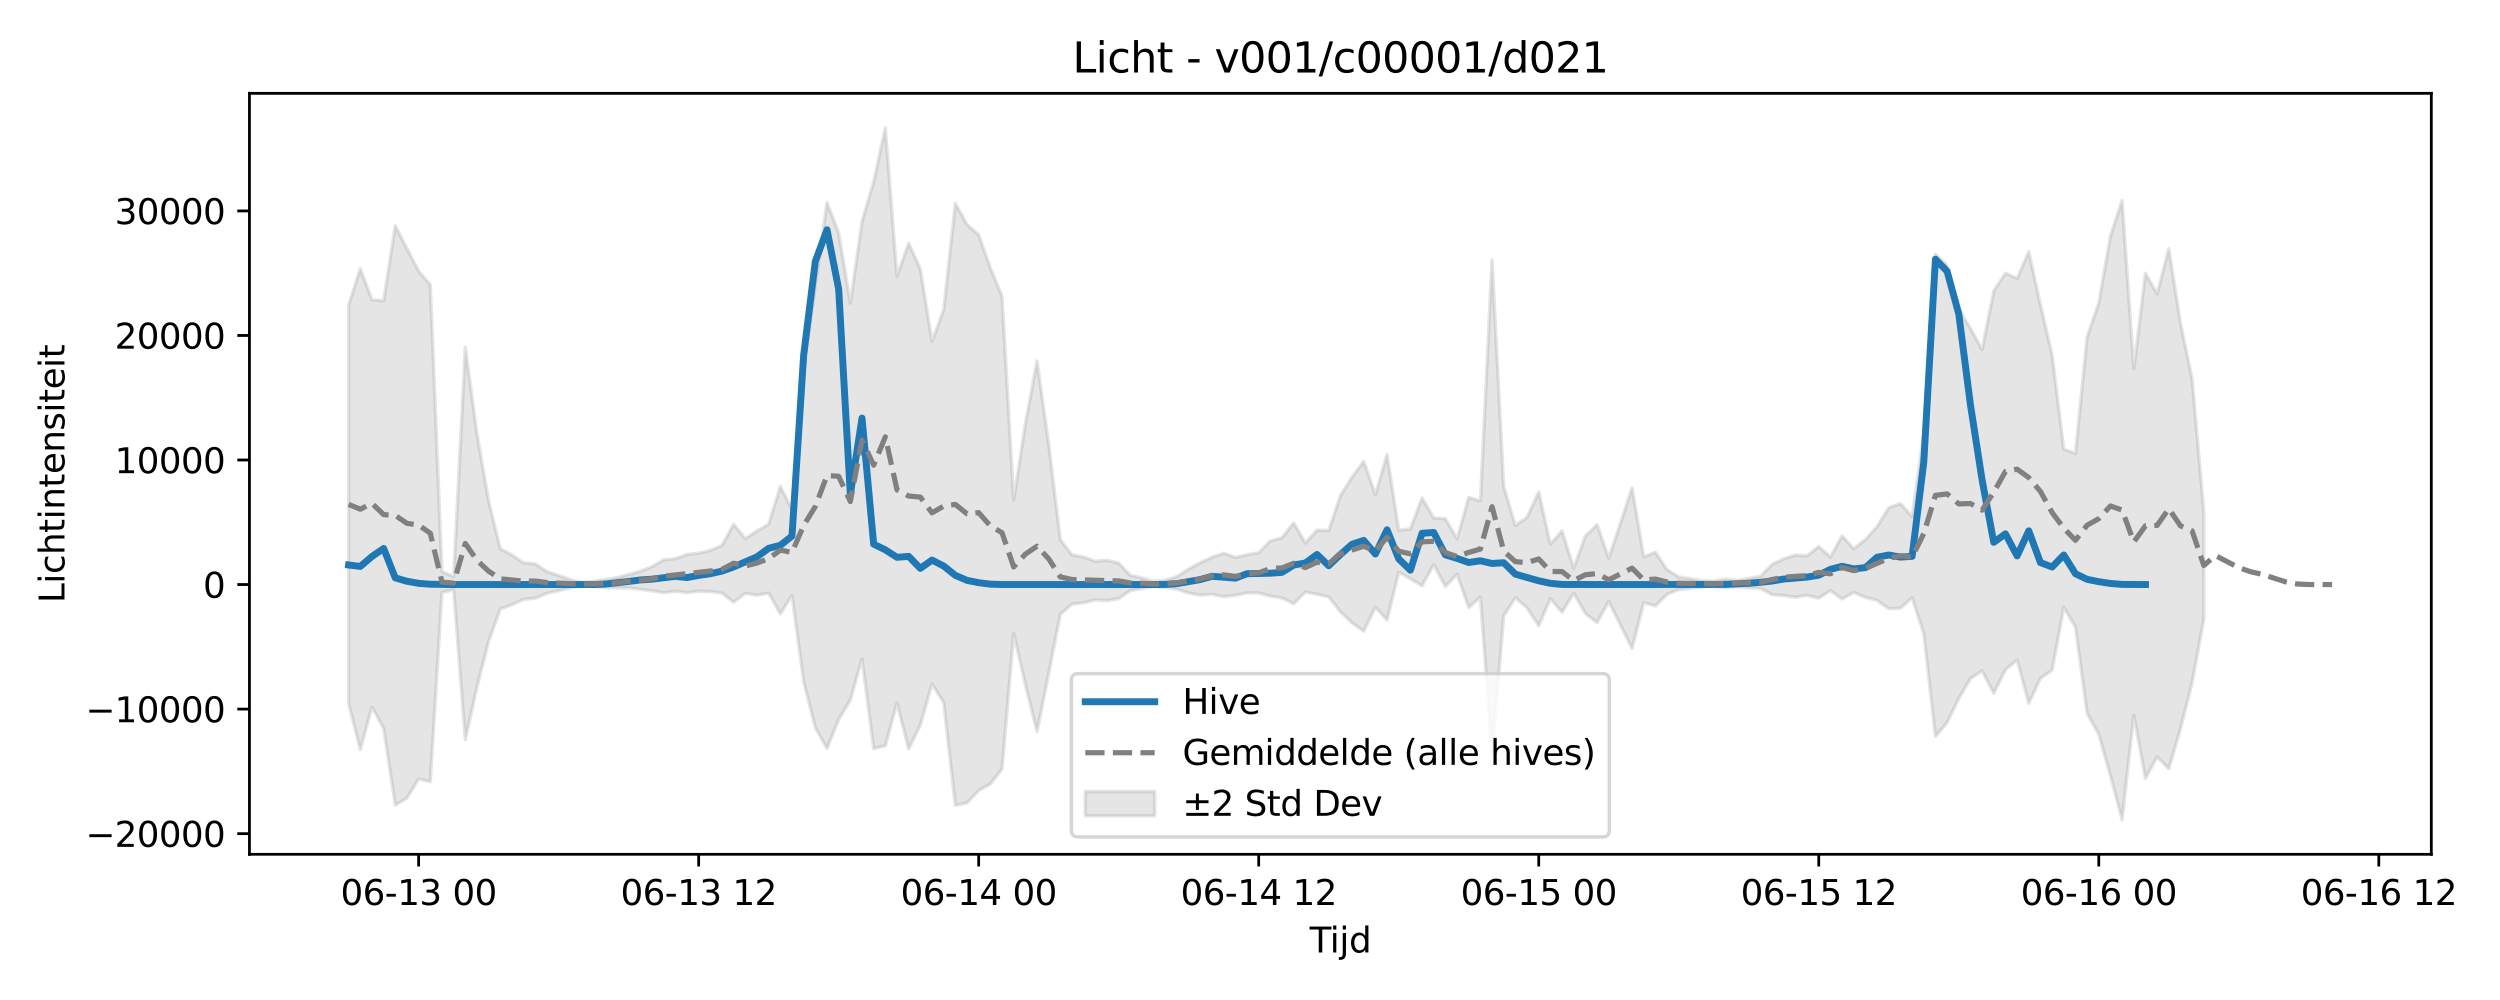 <?xml version="1.0" encoding="utf-8" standalone="no"?>
<!DOCTYPE svg PUBLIC "-//W3C//DTD SVG 1.1//EN"
  "http://www.w3.org/Graphics/SVG/1.1/DTD/svg11.dtd">
<svg xmlns:xlink="http://www.w3.org/1999/xlink" width="720pt" height="288pt" viewBox="0 0 720 288" xmlns="http://www.w3.org/2000/svg" version="1.1">
 <defs>
  <style type="text/css">*{stroke-linejoin: round; stroke-linecap: butt}</style>
 </defs>
 <g id="figure_1">
  <g id="patch_1">
   <path d="M 0 288 
L 720 288 
L 720 0 
L 0 0 
z
" style="fill: #ffffff"/>
  </g>
  <g id="axes_1">
   <g id="patch_2">
    <path d="M 71.84 246.04 
L 700.218 246.04 
L 700.218 26.88 
L 71.84 26.88 
z
" style="fill: #ffffff"/>
   </g>
   <g id="FillBetweenPolyCollection_1">
    <defs>
     <path id="m0465805458" d="M 100.403 -200.118 
L 100.403 -85.346 
L 103.763 -72.103 
L 107.123 -84.368 
L 110.484 -78.212 
L 113.844 -56.122 
L 117.204 -58.145 
L 120.564 -63.659 
L 123.925 -62.859 
L 127.285 -117.345 
L 130.645 -118.184 
L 134.006 -74.963 
L 137.366 -90.099 
L 140.726 -103.279 
L 144.087 -112.623 
L 147.447 -113.838 
L 150.807 -115.38 
L 154.168 -115.716 
L 157.528 -117.114 
L 160.888 -117.865 
L 164.249 -118.68 
L 167.609 -119.375 
L 170.969 -119.064 
L 174.329 -118.774 
L 177.69 -118.675 
L 181.05 -118.678 
L 184.41 -118.289 
L 187.771 -117.84 
L 191.131 -117.308 
L 194.491 -117.726 
L 197.852 -117.287 
L 201.212 -117.718 
L 204.572 -117.608 
L 207.933 -117.189 
L 211.293 -114.559 
L 214.653 -117.099 
L 218.013 -116.586 
L 221.374 -117.175 
L 224.734 -111.226 
L 228.094 -116.56 
L 231.455 -91.743 
L 234.815 -78.412 
L 238.175 -72.437 
L 241.536 -80.76 
L 244.896 -86.419 
L 248.256 -98.244 
L 251.617 -72.422 
L 254.977 -73.205 
L 258.337 -85.5 
L 261.697 -72.326 
L 265.058 -79.166 
L 268.418 -90.971 
L 271.778 -85.696 
L 275.139 -56.051 
L 278.499 -56.773 
L 281.859 -60.327 
L 285.22 -62.219 
L 288.58 -66.49 
L 291.94 -105.493 
L 295.301 -90.891 
L 298.661 -77.319 
L 302.021 -94.038 
L 305.381 -111.119 
L 308.742 -114.017 
L 312.102 -114.417 
L 315.462 -115.209 
L 318.823 -115.024 
L 322.183 -115.573 
L 325.543 -117.893 
L 328.904 -118.503 
L 332.264 -119.073 
L 335.624 -118.863 
L 338.985 -118.3 
L 342.345 -117.213 
L 345.705 -116.597 
L 349.066 -116.826 
L 352.426 -116.173 
L 355.786 -116.528 
L 359.146 -117.248 
L 362.507 -117.229 
L 365.867 -116.315 
L 369.227 -115.766 
L 372.588 -114.123 
L 375.948 -117.492 
L 379.308 -116.843 
L 382.669 -116.085 
L 386.029 -111.829 
L 389.389 -108.617 
L 392.75 -106.212 
L 396.11 -113.091 
L 399.47 -109.427 
L 402.83 -123.179 
L 406.191 -121.311 
L 409.551 -119.293 
L 412.911 -125.361 
L 416.272 -119.082 
L 419.632 -122.613 
L 422.992 -113.047 
L 426.353 -115.997 
L 429.713 -70.96 
L 433.073 -110.663 
L 436.434 -115.857 
L 439.794 -112.904 
L 443.154 -107.759 
L 446.514 -115.57 
L 449.875 -111.662 
L 453.235 -117.198 
L 456.595 -111.295 
L 459.956 -108.709 
L 463.316 -114.777 
L 466.676 -108.014 
L 470.037 -101.246 
L 473.397 -114.406 
L 476.757 -113.49 
L 480.118 -116.83 
L 483.478 -118.201 
L 486.838 -118.538 
L 490.198 -118.967 
L 493.559 -119.094 
L 496.919 -118.709 
L 500.279 -118.975 
L 503.64 -118.696 
L 507 -118.514 
L 510.36 -116.745 
L 513.721 -116.482 
L 517.081 -115.992 
L 520.441 -116.554 
L 523.802 -115.721 
L 527.162 -117.891 
L 530.522 -115.47 
L 533.883 -117.371 
L 537.243 -115.942 
L 540.603 -115.088 
L 543.963 -112.699 
L 547.324 -112.824 
L 550.684 -115.857 
L 554.044 -105.462 
L 557.405 -75.895 
L 560.765 -79.879 
L 564.125 -86.815 
L 567.486 -92.541 
L 570.846 -94.819 
L 574.206 -88.313 
L 577.567 -95.093 
L 580.927 -97.936 
L 584.287 -85.429 
L 587.647 -92.65 
L 591.008 -94.959 
L 594.368 -113.101 
L 597.728 -107.404 
L 601.089 -82.534 
L 604.449 -76.529 
L 607.809 -64.568 
L 611.17 -51.922 
L 614.53 -82.003 
L 617.89 -63.818 
L 621.251 -70.021 
L 624.611 -66.597 
L 627.971 -78.073 
L 631.331 -91.388 
L 634.692 -109.608 
L 634.692 -140.669 
L 634.692 -140.669 
L 631.331 -178.834 
L 627.971 -195.066 
L 624.611 -216.379 
L 621.251 -203.365 
L 617.89 -209.3 
L 614.53 -181.813 
L 611.17 -230.259 
L 607.809 -220.008 
L 604.449 -200.708 
L 601.089 -190.961 
L 597.728 -157.383 
L 594.368 -158.683 
L 591.008 -185.826 
L 587.647 -200.272 
L 584.287 -215.497 
L 580.927 -207.818 
L 577.567 -209.327 
L 574.206 -204.215 
L 570.846 -187.327 
L 567.486 -193.435 
L 564.125 -198.944 
L 560.765 -211.632 
L 557.405 -214.793 
L 554.044 -163.197 
L 550.684 -139.23 
L 547.324 -142.994 
L 543.963 -141.764 
L 540.603 -136.349 
L 537.243 -132.615 
L 533.883 -129.927 
L 530.522 -133.656 
L 527.162 -127.587 
L 523.802 -130.601 
L 520.441 -127.916 
L 517.081 -128.12 
L 513.721 -127.066 
L 510.36 -125.442 
L 507 -122.01 
L 503.64 -121.442 
L 500.279 -120.883 
L 496.919 -121.197 
L 493.559 -120.641 
L 490.198 -120.742 
L 486.838 -121.337 
L 483.478 -121.837 
L 480.118 -123.911 
L 476.757 -128.964 
L 473.397 -127.578 
L 470.037 -147.489 
L 466.676 -137.279 
L 463.316 -127.255 
L 459.956 -136.891 
L 456.595 -133.654 
L 453.235 -124.361 
L 449.875 -135.098 
L 446.514 -131.277 
L 443.154 -146.287 
L 439.794 -139.044 
L 436.434 -136.617 
L 433.073 -147.899 
L 429.713 -213.171 
L 426.353 -143.752 
L 422.992 -144.751 
L 419.632 -132.798 
L 416.272 -138.61 
L 412.911 -138.831 
L 409.551 -144.607 
L 406.191 -135.672 
L 402.83 -135.308 
L 399.47 -157.076 
L 396.11 -145.548 
L 392.75 -155.148 
L 389.389 -150.63 
L 386.029 -145.197 
L 382.669 -135.202 
L 379.308 -135.333 
L 375.948 -131.606 
L 372.588 -137.419 
L 369.227 -133.128 
L 365.867 -132.204 
L 362.507 -128.839 
L 359.146 -128.214 
L 355.786 -127.476 
L 352.426 -128.692 
L 349.066 -127.507 
L 345.705 -125.934 
L 342.345 -124.159 
L 338.985 -121.932 
L 335.624 -120.911 
L 332.264 -120.554 
L 328.904 -121.545 
L 325.543 -122.319 
L 322.183 -125.813 
L 318.823 -126.643 
L 315.462 -126.364 
L 312.102 -127.562 
L 308.742 -128.167 
L 305.381 -132.564 
L 302.021 -160.112 
L 298.661 -184.049 
L 295.301 -165.907 
L 291.94 -143.95 
L 288.58 -202.663 
L 285.22 -210.86 
L 281.859 -220.382 
L 278.499 -223.301 
L 275.139 -229.386 
L 271.778 -198.819 
L 268.418 -189.631 
L 265.058 -210.514 
L 261.697 -217.961 
L 258.337 -208.381 
L 254.977 -251.158 
L 251.617 -235.643 
L 248.256 -224.197 
L 244.896 -200.691 
L 241.536 -220.905 
L 238.175 -229.673 
L 234.815 -205.856 
L 231.455 -181.584 
L 228.094 -141.26 
L 224.734 -147.928 
L 221.374 -137.036 
L 218.013 -135.097 
L 214.653 -132.88 
L 211.293 -137.035 
L 207.933 -130.886 
L 204.572 -129.487 
L 201.212 -128.678 
L 197.852 -128.312 
L 194.491 -127.087 
L 191.131 -126.77 
L 187.771 -124.799 
L 184.41 -123.456 
L 181.05 -122.545 
L 177.69 -121.654 
L 174.329 -121.076 
L 170.969 -120.55 
L 167.609 -120.138 
L 164.249 -121.107 
L 160.888 -122.263 
L 157.528 -123.362 
L 154.168 -125.596 
L 150.807 -125.904 
L 147.447 -128.165 
L 144.087 -129.952 
L 140.726 -143.696 
L 137.366 -163.156 
L 134.006 -187.991 
L 130.645 -121.957 
L 127.285 -123.368 
L 123.925 -206.012 
L 120.564 -209.897 
L 117.204 -216.41 
L 113.844 -222.991 
L 110.484 -201.357 
L 107.123 -201.697 
L 103.763 -210.597 
L 100.403 -200.118 
z
" style="stroke: #808080; stroke-opacity: 0.2"/>
    </defs>
    <g clip-path="url(#pb6943db7c0)">
     <use xlink:href="#m0465805458" x="0" y="288" style="fill: #808080; fill-opacity: 0.2; stroke: #808080; stroke-opacity: 0.2"/>
    </g>
   </g>
   <g id="matplotlib.axis_1">
    <g id="xtick_1">
     <g id="line2d_1">
      <defs>
       <path id="ma94926a82b" d="M 0 0 
L 0 3.5 
" style="stroke: #000000; stroke-width: 0.8"/>
      </defs>
      <g>
       <use xlink:href="#ma94926a82b" x="120.564" y="246.04" style="stroke: #000000; stroke-width: 0.8"/>
      </g>
     </g>
     <g id="text_1">
      <!-- 06-13 00 -->
      <g transform="translate(98.084 260.638) scale(0.1 -0.1)">
       <defs>
        <path id="DejaVuSans-30" d="M 2034 4250 
Q 1547 4250 1301 3770 
Q 1056 3291 1056 2328 
Q 1056 1369 1301 889 
Q 1547 409 2034 409 
Q 2525 409 2770 889 
Q 3016 1369 3016 2328 
Q 3016 3291 2770 3770 
Q 2525 4250 2034 4250 
z
M 2034 4750 
Q 2819 4750 3233 4129 
Q 3647 3509 3647 2328 
Q 3647 1150 3233 529 
Q 2819 -91 2034 -91 
Q 1250 -91 836 529 
Q 422 1150 422 2328 
Q 422 3509 836 4129 
Q 1250 4750 2034 4750 
z
" transform="scale(0.016)"/>
        <path id="DejaVuSans-36" d="M 2113 2584 
Q 1688 2584 1439 2293 
Q 1191 2003 1191 1497 
Q 1191 994 1439 701 
Q 1688 409 2113 409 
Q 2538 409 2786 701 
Q 3034 994 3034 1497 
Q 3034 2003 2786 2293 
Q 2538 2584 2113 2584 
z
M 3366 4563 
L 3366 3988 
Q 3128 4100 2886 4159 
Q 2644 4219 2406 4219 
Q 1781 4219 1451 3797 
Q 1122 3375 1075 2522 
Q 1259 2794 1537 2939 
Q 1816 3084 2150 3084 
Q 2853 3084 3261 2657 
Q 3669 2231 3669 1497 
Q 3669 778 3244 343 
Q 2819 -91 2113 -91 
Q 1303 -91 875 529 
Q 447 1150 447 2328 
Q 447 3434 972 4092 
Q 1497 4750 2381 4750 
Q 2619 4750 2861 4703 
Q 3103 4656 3366 4563 
z
" transform="scale(0.016)"/>
        <path id="DejaVuSans-2d" d="M 313 2009 
L 1997 2009 
L 1997 1497 
L 313 1497 
L 313 2009 
z
" transform="scale(0.016)"/>
        <path id="DejaVuSans-31" d="M 794 531 
L 1825 531 
L 1825 4091 
L 703 3866 
L 703 4441 
L 1819 4666 
L 2450 4666 
L 2450 531 
L 3481 531 
L 3481 0 
L 794 0 
L 794 531 
z
" transform="scale(0.016)"/>
        <path id="DejaVuSans-33" d="M 2597 2516 
Q 3050 2419 3304 2112 
Q 3559 1806 3559 1356 
Q 3559 666 3084 287 
Q 2609 -91 1734 -91 
Q 1441 -91 1130 -33 
Q 819 25 488 141 
L 488 750 
Q 750 597 1062 519 
Q 1375 441 1716 441 
Q 2309 441 2620 675 
Q 2931 909 2931 1356 
Q 2931 1769 2642 2001 
Q 2353 2234 1838 2234 
L 1294 2234 
L 1294 2753 
L 1863 2753 
Q 2328 2753 2575 2939 
Q 2822 3125 2822 3475 
Q 2822 3834 2567 4026 
Q 2313 4219 1838 4219 
Q 1578 4219 1281 4162 
Q 984 4106 628 3988 
L 628 4550 
Q 988 4650 1302 4700 
Q 1616 4750 1894 4750 
Q 2613 4750 3031 4423 
Q 3450 4097 3450 3541 
Q 3450 3153 3228 2886 
Q 3006 2619 2597 2516 
z
" transform="scale(0.016)"/>
        <path id="DejaVuSans-20" transform="scale(0.016)"/>
       </defs>
       <use xlink:href="#DejaVuSans-30"/>
       <use xlink:href="#DejaVuSans-36" transform="translate(63.623 0)"/>
       <use xlink:href="#DejaVuSans-2d" transform="translate(127.246 0)"/>
       <use xlink:href="#DejaVuSans-31" transform="translate(163.33 0)"/>
       <use xlink:href="#DejaVuSans-33" transform="translate(226.953 0)"/>
       <use xlink:href="#DejaVuSans-20" transform="translate(290.576 0)"/>
       <use xlink:href="#DejaVuSans-30" transform="translate(322.363 0)"/>
       <use xlink:href="#DejaVuSans-30" transform="translate(385.986 0)"/>
      </g>
     </g>
    </g>
    <g id="xtick_2">
     <g id="line2d_2">
      <g>
       <use xlink:href="#ma94926a82b" x="201.212" y="246.04" style="stroke: #000000; stroke-width: 0.8"/>
      </g>
     </g>
     <g id="text_2">
      <!-- 06-13 12 -->
      <g transform="translate(178.731 260.638) scale(0.1 -0.1)">
       <defs>
        <path id="DejaVuSans-32" d="M 1228 531 
L 3431 531 
L 3431 0 
L 469 0 
L 469 531 
Q 828 903 1448 1529 
Q 2069 2156 2228 2338 
Q 2531 2678 2651 2914 
Q 2772 3150 2772 3378 
Q 2772 3750 2511 3984 
Q 2250 4219 1831 4219 
Q 1534 4219 1204 4116 
Q 875 4013 500 3803 
L 500 4441 
Q 881 4594 1212 4672 
Q 1544 4750 1819 4750 
Q 2544 4750 2975 4387 
Q 3406 4025 3406 3419 
Q 3406 3131 3298 2873 
Q 3191 2616 2906 2266 
Q 2828 2175 2409 1742 
Q 1991 1309 1228 531 
z
" transform="scale(0.016)"/>
       </defs>
       <use xlink:href="#DejaVuSans-30"/>
       <use xlink:href="#DejaVuSans-36" transform="translate(63.623 0)"/>
       <use xlink:href="#DejaVuSans-2d" transform="translate(127.246 0)"/>
       <use xlink:href="#DejaVuSans-31" transform="translate(163.33 0)"/>
       <use xlink:href="#DejaVuSans-33" transform="translate(226.953 0)"/>
       <use xlink:href="#DejaVuSans-20" transform="translate(290.576 0)"/>
       <use xlink:href="#DejaVuSans-31" transform="translate(322.363 0)"/>
       <use xlink:href="#DejaVuSans-32" transform="translate(385.986 0)"/>
      </g>
     </g>
    </g>
    <g id="xtick_3">
     <g id="line2d_3">
      <g>
       <use xlink:href="#ma94926a82b" x="281.859" y="246.04" style="stroke: #000000; stroke-width: 0.8"/>
      </g>
     </g>
     <g id="text_3">
      <!-- 06-14 00 -->
      <g transform="translate(259.379 260.638) scale(0.1 -0.1)">
       <defs>
        <path id="DejaVuSans-34" d="M 2419 4116 
L 825 1625 
L 2419 1625 
L 2419 4116 
z
M 2253 4666 
L 3047 4666 
L 3047 1625 
L 3713 1625 
L 3713 1100 
L 3047 1100 
L 3047 0 
L 2419 0 
L 2419 1100 
L 313 1100 
L 313 1709 
L 2253 4666 
z
" transform="scale(0.016)"/>
       </defs>
       <use xlink:href="#DejaVuSans-30"/>
       <use xlink:href="#DejaVuSans-36" transform="translate(63.623 0)"/>
       <use xlink:href="#DejaVuSans-2d" transform="translate(127.246 0)"/>
       <use xlink:href="#DejaVuSans-31" transform="translate(163.33 0)"/>
       <use xlink:href="#DejaVuSans-34" transform="translate(226.953 0)"/>
       <use xlink:href="#DejaVuSans-20" transform="translate(290.576 0)"/>
       <use xlink:href="#DejaVuSans-30" transform="translate(322.363 0)"/>
       <use xlink:href="#DejaVuSans-30" transform="translate(385.986 0)"/>
      </g>
     </g>
    </g>
    <g id="xtick_4">
     <g id="line2d_4">
      <g>
       <use xlink:href="#ma94926a82b" x="362.507" y="246.04" style="stroke: #000000; stroke-width: 0.8"/>
      </g>
     </g>
     <g id="text_4">
      <!-- 06-14 12 -->
      <g transform="translate(340.026 260.638) scale(0.1 -0.1)">
       <use xlink:href="#DejaVuSans-30"/>
       <use xlink:href="#DejaVuSans-36" transform="translate(63.623 0)"/>
       <use xlink:href="#DejaVuSans-2d" transform="translate(127.246 0)"/>
       <use xlink:href="#DejaVuSans-31" transform="translate(163.33 0)"/>
       <use xlink:href="#DejaVuSans-34" transform="translate(226.953 0)"/>
       <use xlink:href="#DejaVuSans-20" transform="translate(290.576 0)"/>
       <use xlink:href="#DejaVuSans-31" transform="translate(322.363 0)"/>
       <use xlink:href="#DejaVuSans-32" transform="translate(385.986 0)"/>
      </g>
     </g>
    </g>
    <g id="xtick_5">
     <g id="line2d_5">
      <g>
       <use xlink:href="#ma94926a82b" x="443.154" y="246.04" style="stroke: #000000; stroke-width: 0.8"/>
      </g>
     </g>
     <g id="text_5">
      <!-- 06-15 00 -->
      <g transform="translate(420.674 260.638) scale(0.1 -0.1)">
       <defs>
        <path id="DejaVuSans-35" d="M 691 4666 
L 3169 4666 
L 3169 4134 
L 1269 4134 
L 1269 2991 
Q 1406 3038 1543 3061 
Q 1681 3084 1819 3084 
Q 2600 3084 3056 2656 
Q 3513 2228 3513 1497 
Q 3513 744 3044 326 
Q 2575 -91 1722 -91 
Q 1428 -91 1123 -41 
Q 819 9 494 109 
L 494 744 
Q 775 591 1075 516 
Q 1375 441 1709 441 
Q 2250 441 2565 725 
Q 2881 1009 2881 1497 
Q 2881 1984 2565 2268 
Q 2250 2553 1709 2553 
Q 1456 2553 1204 2497 
Q 953 2441 691 2322 
L 691 4666 
z
" transform="scale(0.016)"/>
       </defs>
       <use xlink:href="#DejaVuSans-30"/>
       <use xlink:href="#DejaVuSans-36" transform="translate(63.623 0)"/>
       <use xlink:href="#DejaVuSans-2d" transform="translate(127.246 0)"/>
       <use xlink:href="#DejaVuSans-31" transform="translate(163.33 0)"/>
       <use xlink:href="#DejaVuSans-35" transform="translate(226.953 0)"/>
       <use xlink:href="#DejaVuSans-20" transform="translate(290.576 0)"/>
       <use xlink:href="#DejaVuSans-30" transform="translate(322.363 0)"/>
       <use xlink:href="#DejaVuSans-30" transform="translate(385.986 0)"/>
      </g>
     </g>
    </g>
    <g id="xtick_6">
     <g id="line2d_6">
      <g>
       <use xlink:href="#ma94926a82b" x="523.802" y="246.04" style="stroke: #000000; stroke-width: 0.8"/>
      </g>
     </g>
     <g id="text_6">
      <!-- 06-15 12 -->
      <g transform="translate(501.321 260.638) scale(0.1 -0.1)">
       <use xlink:href="#DejaVuSans-30"/>
       <use xlink:href="#DejaVuSans-36" transform="translate(63.623 0)"/>
       <use xlink:href="#DejaVuSans-2d" transform="translate(127.246 0)"/>
       <use xlink:href="#DejaVuSans-31" transform="translate(163.33 0)"/>
       <use xlink:href="#DejaVuSans-35" transform="translate(226.953 0)"/>
       <use xlink:href="#DejaVuSans-20" transform="translate(290.576 0)"/>
       <use xlink:href="#DejaVuSans-31" transform="translate(322.363 0)"/>
       <use xlink:href="#DejaVuSans-32" transform="translate(385.986 0)"/>
      </g>
     </g>
    </g>
    <g id="xtick_7">
     <g id="line2d_7">
      <g>
       <use xlink:href="#ma94926a82b" x="604.449" y="246.04" style="stroke: #000000; stroke-width: 0.8"/>
      </g>
     </g>
     <g id="text_7">
      <!-- 06-16 00 -->
      <g transform="translate(581.969 260.638) scale(0.1 -0.1)">
       <use xlink:href="#DejaVuSans-30"/>
       <use xlink:href="#DejaVuSans-36" transform="translate(63.623 0)"/>
       <use xlink:href="#DejaVuSans-2d" transform="translate(127.246 0)"/>
       <use xlink:href="#DejaVuSans-31" transform="translate(163.33 0)"/>
       <use xlink:href="#DejaVuSans-36" transform="translate(226.953 0)"/>
       <use xlink:href="#DejaVuSans-20" transform="translate(290.576 0)"/>
       <use xlink:href="#DejaVuSans-30" transform="translate(322.363 0)"/>
       <use xlink:href="#DejaVuSans-30" transform="translate(385.986 0)"/>
      </g>
     </g>
    </g>
    <g id="xtick_8">
     <g id="line2d_8">
      <g>
       <use xlink:href="#ma94926a82b" x="685.096" y="246.04" style="stroke: #000000; stroke-width: 0.8"/>
      </g>
     </g>
     <g id="text_8">
      <!-- 06-16 12 -->
      <g transform="translate(662.616 260.638) scale(0.1 -0.1)">
       <use xlink:href="#DejaVuSans-30"/>
       <use xlink:href="#DejaVuSans-36" transform="translate(63.623 0)"/>
       <use xlink:href="#DejaVuSans-2d" transform="translate(127.246 0)"/>
       <use xlink:href="#DejaVuSans-31" transform="translate(163.33 0)"/>
       <use xlink:href="#DejaVuSans-36" transform="translate(226.953 0)"/>
       <use xlink:href="#DejaVuSans-20" transform="translate(290.576 0)"/>
       <use xlink:href="#DejaVuSans-31" transform="translate(322.363 0)"/>
       <use xlink:href="#DejaVuSans-32" transform="translate(385.986 0)"/>
      </g>
     </g>
    </g>
    <g id="text_9">
     <!-- Tijd -->
     <g transform="translate(377.179 274.317) scale(0.1 -0.1)">
      <defs>
       <path id="DejaVuSans-54" d="M -19 4666 
L 3928 4666 
L 3928 4134 
L 2272 4134 
L 2272 0 
L 1638 0 
L 1638 4134 
L -19 4134 
L -19 4666 
z
" transform="scale(0.016)"/>
       <path id="DejaVuSans-69" d="M 603 3500 
L 1178 3500 
L 1178 0 
L 603 0 
L 603 3500 
z
M 603 4863 
L 1178 4863 
L 1178 4134 
L 603 4134 
L 603 4863 
z
" transform="scale(0.016)"/>
       <path id="DejaVuSans-6a" d="M 603 3500 
L 1178 3500 
L 1178 -63 
Q 1178 -731 923 -1031 
Q 669 -1331 103 -1331 
L -116 -1331 
L -116 -844 
L 38 -844 
Q 366 -844 484 -692 
Q 603 -541 603 -63 
L 603 3500 
z
M 603 4863 
L 1178 4863 
L 1178 4134 
L 603 4134 
L 603 4863 
z
" transform="scale(0.016)"/>
       <path id="DejaVuSans-64" d="M 2906 2969 
L 2906 4863 
L 3481 4863 
L 3481 0 
L 2906 0 
L 2906 525 
Q 2725 213 2448 61 
Q 2172 -91 1784 -91 
Q 1150 -91 751 415 
Q 353 922 353 1747 
Q 353 2572 751 3078 
Q 1150 3584 1784 3584 
Q 2172 3584 2448 3432 
Q 2725 3281 2906 2969 
z
M 947 1747 
Q 947 1113 1208 752 
Q 1469 391 1925 391 
Q 2381 391 2643 752 
Q 2906 1113 2906 1747 
Q 2906 2381 2643 2742 
Q 2381 3103 1925 3103 
Q 1469 3103 1208 2742 
Q 947 2381 947 1747 
z
" transform="scale(0.016)"/>
      </defs>
      <use xlink:href="#DejaVuSans-54"/>
      <use xlink:href="#DejaVuSans-69" transform="translate(57.959 0)"/>
      <use xlink:href="#DejaVuSans-6a" transform="translate(85.742 0)"/>
      <use xlink:href="#DejaVuSans-64" transform="translate(113.525 0)"/>
     </g>
    </g>
   </g>
   <g id="matplotlib.axis_2">
    <g id="ytick_1">
     <g id="line2d_9">
      <defs>
       <path id="me8cafb786d" d="M 0 0 
L -3.5 0 
" style="stroke: #000000; stroke-width: 0.8"/>
      </defs>
      <g>
       <use xlink:href="#me8cafb786d" x="71.84" y="240.09" style="stroke: #000000; stroke-width: 0.8"/>
      </g>
     </g>
     <g id="text_10">
      <!-- −20000 -->
      <g transform="translate(24.648 243.889) scale(0.1 -0.1)">
       <defs>
        <path id="DejaVuSans-2212" d="M 678 2272 
L 4684 2272 
L 4684 1741 
L 678 1741 
L 678 2272 
z
" transform="scale(0.016)"/>
       </defs>
       <use xlink:href="#DejaVuSans-2212"/>
       <use xlink:href="#DejaVuSans-32" transform="translate(83.789 0)"/>
       <use xlink:href="#DejaVuSans-30" transform="translate(147.412 0)"/>
       <use xlink:href="#DejaVuSans-30" transform="translate(211.035 0)"/>
       <use xlink:href="#DejaVuSans-30" transform="translate(274.658 0)"/>
       <use xlink:href="#DejaVuSans-30" transform="translate(338.281 0)"/>
      </g>
     </g>
    </g>
    <g id="ytick_2">
     <g id="line2d_10">
      <g>
       <use xlink:href="#me8cafb786d" x="71.84" y="204.221" style="stroke: #000000; stroke-width: 0.8"/>
      </g>
     </g>
     <g id="text_11">
      <!-- −10000 -->
      <g transform="translate(24.648 208.02) scale(0.1 -0.1)">
       <use xlink:href="#DejaVuSans-2212"/>
       <use xlink:href="#DejaVuSans-31" transform="translate(83.789 0)"/>
       <use xlink:href="#DejaVuSans-30" transform="translate(147.412 0)"/>
       <use xlink:href="#DejaVuSans-30" transform="translate(211.035 0)"/>
       <use xlink:href="#DejaVuSans-30" transform="translate(274.658 0)"/>
       <use xlink:href="#DejaVuSans-30" transform="translate(338.281 0)"/>
      </g>
     </g>
    </g>
    <g id="ytick_3">
     <g id="line2d_11">
      <g>
       <use xlink:href="#me8cafb786d" x="71.84" y="168.352" style="stroke: #000000; stroke-width: 0.8"/>
      </g>
     </g>
     <g id="text_12">
      <!-- 0 -->
      <g transform="translate(58.477 172.152) scale(0.1 -0.1)">
       <use xlink:href="#DejaVuSans-30"/>
      </g>
     </g>
    </g>
    <g id="ytick_4">
     <g id="line2d_12">
      <g>
       <use xlink:href="#me8cafb786d" x="71.84" y="132.483" style="stroke: #000000; stroke-width: 0.8"/>
      </g>
     </g>
     <g id="text_13">
      <!-- 10000 -->
      <g transform="translate(33.028 136.283) scale(0.1 -0.1)">
       <use xlink:href="#DejaVuSans-31"/>
       <use xlink:href="#DejaVuSans-30" transform="translate(63.623 0)"/>
       <use xlink:href="#DejaVuSans-30" transform="translate(127.246 0)"/>
       <use xlink:href="#DejaVuSans-30" transform="translate(190.869 0)"/>
       <use xlink:href="#DejaVuSans-30" transform="translate(254.492 0)"/>
      </g>
     </g>
    </g>
    <g id="ytick_5">
     <g id="line2d_13">
      <g>
       <use xlink:href="#me8cafb786d" x="71.84" y="96.615" style="stroke: #000000; stroke-width: 0.8"/>
      </g>
     </g>
     <g id="text_14">
      <!-- 20000 -->
      <g transform="translate(33.028 100.414) scale(0.1 -0.1)">
       <use xlink:href="#DejaVuSans-32"/>
       <use xlink:href="#DejaVuSans-30" transform="translate(63.623 0)"/>
       <use xlink:href="#DejaVuSans-30" transform="translate(127.246 0)"/>
       <use xlink:href="#DejaVuSans-30" transform="translate(190.869 0)"/>
       <use xlink:href="#DejaVuSans-30" transform="translate(254.492 0)"/>
      </g>
     </g>
    </g>
    <g id="ytick_6">
     <g id="line2d_14">
      <g>
       <use xlink:href="#me8cafb786d" x="71.84" y="60.746" style="stroke: #000000; stroke-width: 0.8"/>
      </g>
     </g>
     <g id="text_15">
      <!-- 30000 -->
      <g transform="translate(33.028 64.545) scale(0.1 -0.1)">
       <use xlink:href="#DejaVuSans-33"/>
       <use xlink:href="#DejaVuSans-30" transform="translate(63.623 0)"/>
       <use xlink:href="#DejaVuSans-30" transform="translate(127.246 0)"/>
       <use xlink:href="#DejaVuSans-30" transform="translate(190.869 0)"/>
       <use xlink:href="#DejaVuSans-30" transform="translate(254.492 0)"/>
      </g>
     </g>
    </g>
    <g id="text_16">
     <!-- Lichtintensiteit -->
     <g transform="translate(18.568 173.656) rotate(-90) scale(0.1 -0.1)">
      <defs>
       <path id="DejaVuSans-4c" d="M 628 4666 
L 1259 4666 
L 1259 531 
L 3531 531 
L 3531 0 
L 628 0 
L 628 4666 
z
" transform="scale(0.016)"/>
       <path id="DejaVuSans-63" d="M 3122 3366 
L 3122 2828 
Q 2878 2963 2633 3030 
Q 2388 3097 2138 3097 
Q 1578 3097 1268 2742 
Q 959 2388 959 1747 
Q 959 1106 1268 751 
Q 1578 397 2138 397 
Q 2388 397 2633 464 
Q 2878 531 3122 666 
L 3122 134 
Q 2881 22 2623 -34 
Q 2366 -91 2075 -91 
Q 1284 -91 818 406 
Q 353 903 353 1747 
Q 353 2603 823 3093 
Q 1294 3584 2113 3584 
Q 2378 3584 2631 3529 
Q 2884 3475 3122 3366 
z
" transform="scale(0.016)"/>
       <path id="DejaVuSans-68" d="M 3513 2113 
L 3513 0 
L 2938 0 
L 2938 2094 
Q 2938 2591 2744 2837 
Q 2550 3084 2163 3084 
Q 1697 3084 1428 2787 
Q 1159 2491 1159 1978 
L 1159 0 
L 581 0 
L 581 4863 
L 1159 4863 
L 1159 2956 
Q 1366 3272 1645 3428 
Q 1925 3584 2291 3584 
Q 2894 3584 3203 3211 
Q 3513 2838 3513 2113 
z
" transform="scale(0.016)"/>
       <path id="DejaVuSans-74" d="M 1172 4494 
L 1172 3500 
L 2356 3500 
L 2356 3053 
L 1172 3053 
L 1172 1153 
Q 1172 725 1289 603 
Q 1406 481 1766 481 
L 2356 481 
L 2356 0 
L 1766 0 
Q 1100 0 847 248 
Q 594 497 594 1153 
L 594 3053 
L 172 3053 
L 172 3500 
L 594 3500 
L 594 4494 
L 1172 4494 
z
" transform="scale(0.016)"/>
       <path id="DejaVuSans-6e" d="M 3513 2113 
L 3513 0 
L 2938 0 
L 2938 2094 
Q 2938 2591 2744 2837 
Q 2550 3084 2163 3084 
Q 1697 3084 1428 2787 
Q 1159 2491 1159 1978 
L 1159 0 
L 581 0 
L 581 3500 
L 1159 3500 
L 1159 2956 
Q 1366 3272 1645 3428 
Q 1925 3584 2291 3584 
Q 2894 3584 3203 3211 
Q 3513 2838 3513 2113 
z
" transform="scale(0.016)"/>
       <path id="DejaVuSans-65" d="M 3597 1894 
L 3597 1613 
L 953 1613 
Q 991 1019 1311 708 
Q 1631 397 2203 397 
Q 2534 397 2845 478 
Q 3156 559 3463 722 
L 3463 178 
Q 3153 47 2828 -22 
Q 2503 -91 2169 -91 
Q 1331 -91 842 396 
Q 353 884 353 1716 
Q 353 2575 817 3079 
Q 1281 3584 2069 3584 
Q 2775 3584 3186 3129 
Q 3597 2675 3597 1894 
z
M 3022 2063 
Q 3016 2534 2758 2815 
Q 2500 3097 2075 3097 
Q 1594 3097 1305 2825 
Q 1016 2553 972 2059 
L 3022 2063 
z
" transform="scale(0.016)"/>
       <path id="DejaVuSans-73" d="M 2834 3397 
L 2834 2853 
Q 2591 2978 2328 3040 
Q 2066 3103 1784 3103 
Q 1356 3103 1142 2972 
Q 928 2841 928 2578 
Q 928 2378 1081 2264 
Q 1234 2150 1697 2047 
L 1894 2003 
Q 2506 1872 2764 1633 
Q 3022 1394 3022 966 
Q 3022 478 2636 193 
Q 2250 -91 1575 -91 
Q 1294 -91 989 -36 
Q 684 19 347 128 
L 347 722 
Q 666 556 975 473 
Q 1284 391 1588 391 
Q 1994 391 2212 530 
Q 2431 669 2431 922 
Q 2431 1156 2273 1281 
Q 2116 1406 1581 1522 
L 1381 1569 
Q 847 1681 609 1914 
Q 372 2147 372 2553 
Q 372 3047 722 3315 
Q 1072 3584 1716 3584 
Q 2034 3584 2315 3537 
Q 2597 3491 2834 3397 
z
" transform="scale(0.016)"/>
      </defs>
      <use xlink:href="#DejaVuSans-4c"/>
      <use xlink:href="#DejaVuSans-69" transform="translate(55.713 0)"/>
      <use xlink:href="#DejaVuSans-63" transform="translate(83.496 0)"/>
      <use xlink:href="#DejaVuSans-68" transform="translate(138.477 0)"/>
      <use xlink:href="#DejaVuSans-74" transform="translate(201.855 0)"/>
      <use xlink:href="#DejaVuSans-69" transform="translate(241.064 0)"/>
      <use xlink:href="#DejaVuSans-6e" transform="translate(268.848 0)"/>
      <use xlink:href="#DejaVuSans-74" transform="translate(332.227 0)"/>
      <use xlink:href="#DejaVuSans-65" transform="translate(371.436 0)"/>
      <use xlink:href="#DejaVuSans-6e" transform="translate(432.959 0)"/>
      <use xlink:href="#DejaVuSans-73" transform="translate(496.338 0)"/>
      <use xlink:href="#DejaVuSans-69" transform="translate(548.438 0)"/>
      <use xlink:href="#DejaVuSans-74" transform="translate(576.221 0)"/>
      <use xlink:href="#DejaVuSans-65" transform="translate(615.43 0)"/>
      <use xlink:href="#DejaVuSans-69" transform="translate(676.953 0)"/>
      <use xlink:href="#DejaVuSans-74" transform="translate(704.736 0)"/>
     </g>
    </g>
   </g>
   <g id="line2d_15">
    <path d="M 100.403 162.712 
L 103.763 163.138 
L 107.123 160.275 
L 110.484 157.96 
L 113.844 166.431 
L 117.204 167.405 
L 120.564 168.003 
L 123.925 168.259 
L 130.645 168.352 
L 170.969 168.343 
L 174.329 168.213 
L 181.05 167.449 
L 184.41 167.033 
L 187.771 166.804 
L 194.491 165.995 
L 197.852 166.334 
L 201.212 165.72 
L 204.572 165.226 
L 207.933 164.482 
L 211.293 163.279 
L 218.013 160.36 
L 221.374 157.914 
L 224.734 157.047 
L 228.094 154.386 
L 231.455 102.269 
L 234.815 75.261 
L 238.175 66.174 
L 241.536 83.256 
L 244.896 142.396 
L 248.256 120.424 
L 251.617 156.717 
L 254.977 158.357 
L 258.337 160.512 
L 261.697 160.228 
L 265.058 163.695 
L 268.418 161.3 
L 271.778 163.024 
L 275.139 165.706 
L 278.499 167.146 
L 281.859 167.811 
L 285.22 168.236 
L 288.58 168.338 
L 332.264 168.351 
L 335.624 168.321 
L 338.985 168.085 
L 345.705 166.916 
L 349.066 165.967 
L 355.786 166.505 
L 359.146 165.236 
L 365.867 165.087 
L 369.227 164.834 
L 372.588 162.725 
L 375.948 162.153 
L 379.308 159.696 
L 382.669 162.917 
L 386.029 159.708 
L 389.389 156.751 
L 392.75 155.637 
L 396.11 159.558 
L 399.47 152.585 
L 402.83 160.952 
L 406.191 164.216 
L 409.551 153.579 
L 412.911 153.351 
L 416.272 159.791 
L 419.632 160.82 
L 422.992 161.996 
L 426.353 161.506 
L 429.713 162.285 
L 433.073 162.066 
L 436.434 165.364 
L 443.154 167.274 
L 446.514 167.997 
L 449.875 168.318 
L 463.316 168.352 
L 496.919 168.31 
L 503.64 167.976 
L 507 167.714 
L 510.36 167.333 
L 513.721 166.772 
L 520.441 166.199 
L 523.802 165.658 
L 527.162 163.973 
L 530.522 163.098 
L 533.883 163.846 
L 537.243 163.467 
L 540.603 160.488 
L 543.963 159.847 
L 547.324 160.445 
L 550.684 160.228 
L 554.044 133.167 
L 557.405 74.646 
L 560.765 78.144 
L 564.125 90.394 
L 567.486 116.566 
L 570.846 138.253 
L 574.206 156.187 
L 577.567 153.755 
L 580.927 160.1 
L 584.287 152.883 
L 587.647 162.028 
L 591.008 163.293 
L 594.368 159.837 
L 597.728 165.22 
L 601.089 166.85 
L 604.449 167.522 
L 607.809 168.036 
L 611.17 168.308 
L 617.89 168.352 
L 617.89 168.352 
" clip-path="url(#pb6943db7c0)" style="fill: none; stroke: #1f77b4; stroke-width: 2; stroke-linecap: square"/>
   </g>
   <g id="line2d_16">
    <path d="M 100.403 145.268 
L 103.763 146.65 
L 107.123 144.968 
L 110.484 148.216 
L 113.844 148.444 
L 117.204 150.722 
L 120.564 151.222 
L 123.925 153.565 
L 127.285 167.644 
L 130.645 167.929 
L 134.006 156.523 
L 137.366 161.372 
L 140.726 164.513 
L 144.087 166.712 
L 150.807 167.358 
L 154.168 167.344 
L 157.528 167.762 
L 167.609 168.243 
L 174.329 168.075 
L 177.69 167.836 
L 181.05 167.389 
L 184.41 167.127 
L 187.771 166.681 
L 191.131 165.961 
L 204.572 164.452 
L 207.933 163.963 
L 211.293 162.203 
L 214.653 163.011 
L 218.013 162.158 
L 221.374 160.894 
L 224.734 158.423 
L 228.094 159.09 
L 231.455 151.336 
L 234.815 145.866 
L 238.175 136.945 
L 241.536 137.167 
L 244.896 144.445 
L 248.256 126.78 
L 251.617 133.968 
L 254.977 125.818 
L 258.337 141.06 
L 261.697 142.857 
L 265.058 143.16 
L 268.418 147.699 
L 271.778 145.743 
L 275.139 145.282 
L 278.499 147.963 
L 281.859 147.645 
L 285.22 151.46 
L 288.58 153.423 
L 291.94 163.279 
L 295.301 159.601 
L 298.661 157.316 
L 302.021 160.925 
L 305.381 166.159 
L 308.742 166.908 
L 322.183 167.307 
L 325.543 167.894 
L 328.904 167.976 
L 332.264 168.186 
L 335.624 168.113 
L 338.985 167.884 
L 345.705 166.734 
L 349.066 165.834 
L 352.426 165.568 
L 355.786 165.998 
L 359.146 165.269 
L 362.507 164.966 
L 365.867 163.741 
L 369.227 163.553 
L 372.588 162.229 
L 375.948 163.451 
L 379.308 161.912 
L 382.669 162.356 
L 386.029 159.487 
L 392.75 157.32 
L 396.11 158.68 
L 399.47 154.749 
L 402.83 158.757 
L 406.191 159.509 
L 409.551 156.05 
L 412.911 155.904 
L 416.272 159.154 
L 419.632 160.295 
L 422.992 159.101 
L 426.353 158.125 
L 429.713 145.935 
L 433.073 158.719 
L 436.434 161.763 
L 439.794 162.026 
L 443.154 160.977 
L 446.514 164.576 
L 449.875 164.62 
L 453.235 167.221 
L 456.595 165.525 
L 459.956 165.2 
L 463.316 166.984 
L 470.037 163.632 
L 473.397 167.008 
L 476.757 166.773 
L 480.118 167.63 
L 483.478 167.981 
L 493.559 168.132 
L 507 167.738 
L 510.36 166.907 
L 513.721 166.226 
L 520.441 165.765 
L 523.802 164.839 
L 527.162 165.261 
L 530.522 163.437 
L 533.883 164.351 
L 537.243 163.721 
L 543.963 160.769 
L 547.324 160.091 
L 550.684 160.457 
L 554.044 153.67 
L 557.405 142.656 
L 560.765 142.244 
L 564.125 145.121 
L 567.486 145.012 
L 570.846 146.927 
L 574.206 141.736 
L 577.567 135.79 
L 580.927 135.123 
L 584.287 137.537 
L 587.647 141.539 
L 591.008 147.607 
L 594.368 152.108 
L 597.728 155.607 
L 601.089 151.253 
L 604.449 149.382 
L 607.809 145.712 
L 611.17 146.909 
L 614.53 156.092 
L 617.89 151.441 
L 621.251 151.307 
L 624.611 146.512 
L 627.971 151.431 
L 631.331 152.889 
L 634.692 162.861 
L 638.052 159.997 
L 644.773 163.491 
L 648.133 164.643 
L 651.493 165.411 
L 658.214 167.558 
L 661.574 168.191 
L 664.935 168.344 
L 671.655 168.352 
L 671.655 168.352 
" clip-path="url(#pb6943db7c0)" style="fill: none; stroke-dasharray: 5.55,2.4; stroke-dashoffset: 0; stroke: #808080; stroke-width: 1.5"/>
   </g>
   <g id="patch_3">
    <path d="M 71.84 246.04 
L 71.84 26.88 
" style="fill: none; stroke: #000000; stroke-width: 0.8; stroke-linejoin: miter; stroke-linecap: square"/>
   </g>
   <g id="patch_4">
    <path d="M 700.218 246.04 
L 700.218 26.88 
" style="fill: none; stroke: #000000; stroke-width: 0.8; stroke-linejoin: miter; stroke-linecap: square"/>
   </g>
   <g id="patch_5">
    <path d="M 71.84 246.04 
L 700.218 246.04 
" style="fill: none; stroke: #000000; stroke-width: 0.8; stroke-linejoin: miter; stroke-linecap: square"/>
   </g>
   <g id="patch_6">
    <path d="M 71.84 26.88 
L 700.218 26.88 
" style="fill: none; stroke: #000000; stroke-width: 0.8; stroke-linejoin: miter; stroke-linecap: square"/>
   </g>
   <g id="text_17">
    <!-- Licht - v001/c00001/d021 -->
    <g transform="translate(308.892 20.88) scale(0.12 -0.12)">
     <defs>
      <path id="DejaVuSans-76" d="M 191 3500 
L 800 3500 
L 1894 563 
L 2988 3500 
L 3597 3500 
L 2284 0 
L 1503 0 
L 191 3500 
z
" transform="scale(0.016)"/>
      <path id="DejaVuSans-2f" d="M 1625 4666 
L 2156 4666 
L 531 -594 
L 0 -594 
L 1625 4666 
z
" transform="scale(0.016)"/>
     </defs>
     <use xlink:href="#DejaVuSans-4c"/>
     <use xlink:href="#DejaVuSans-69" transform="translate(55.713 0)"/>
     <use xlink:href="#DejaVuSans-63" transform="translate(83.496 0)"/>
     <use xlink:href="#DejaVuSans-68" transform="translate(138.477 0)"/>
     <use xlink:href="#DejaVuSans-74" transform="translate(201.855 0)"/>
     <use xlink:href="#DejaVuSans-20" transform="translate(241.064 0)"/>
     <use xlink:href="#DejaVuSans-2d" transform="translate(272.852 0)"/>
     <use xlink:href="#DejaVuSans-20" transform="translate(308.936 0)"/>
     <use xlink:href="#DejaVuSans-76" transform="translate(340.723 0)"/>
     <use xlink:href="#DejaVuSans-30" transform="translate(399.902 0)"/>
     <use xlink:href="#DejaVuSans-30" transform="translate(463.525 0)"/>
     <use xlink:href="#DejaVuSans-31" transform="translate(527.148 0)"/>
     <use xlink:href="#DejaVuSans-2f" transform="translate(590.771 0)"/>
     <use xlink:href="#DejaVuSans-63" transform="translate(624.463 0)"/>
     <use xlink:href="#DejaVuSans-30" transform="translate(679.443 0)"/>
     <use xlink:href="#DejaVuSans-30" transform="translate(743.066 0)"/>
     <use xlink:href="#DejaVuSans-30" transform="translate(806.689 0)"/>
     <use xlink:href="#DejaVuSans-30" transform="translate(870.312 0)"/>
     <use xlink:href="#DejaVuSans-31" transform="translate(933.936 0)"/>
     <use xlink:href="#DejaVuSans-2f" transform="translate(997.559 0)"/>
     <use xlink:href="#DejaVuSans-64" transform="translate(1031.25 0)"/>
     <use xlink:href="#DejaVuSans-30" transform="translate(1094.727 0)"/>
     <use xlink:href="#DejaVuSans-32" transform="translate(1158.35 0)"/>
     <use xlink:href="#DejaVuSans-31" transform="translate(1221.973 0)"/>
    </g>
   </g>
   <g id="legend_1">
    <g id="patch_7">
     <path d="M 310.557 241.04 
L 461.501 241.04 
Q 463.501 241.04 463.501 239.04 
L 463.501 196.006 
Q 463.501 194.006 461.501 194.006 
L 310.557 194.006 
Q 308.557 194.006 308.557 196.006 
L 308.557 239.04 
Q 308.557 241.04 310.557 241.04 
z
" style="fill: #ffffff; opacity: 0.8; stroke: #cccccc; stroke-linejoin: miter"/>
    </g>
    <g id="line2d_17">
     <path d="M 312.557 202.104 
L 322.557 202.104 
L 332.557 202.104 
" style="fill: none; stroke: #1f77b4; stroke-width: 2; stroke-linecap: square"/>
    </g>
    <g id="text_18">
     <!-- Hive -->
     <g transform="translate(340.557 205.604) scale(0.1 -0.1)">
      <defs>
       <path id="DejaVuSans-48" d="M 628 4666 
L 1259 4666 
L 1259 2753 
L 3553 2753 
L 3553 4666 
L 4184 4666 
L 4184 0 
L 3553 0 
L 3553 2222 
L 1259 2222 
L 1259 0 
L 628 0 
L 628 4666 
z
" transform="scale(0.016)"/>
      </defs>
      <use xlink:href="#DejaVuSans-48"/>
      <use xlink:href="#DejaVuSans-69" transform="translate(75.195 0)"/>
      <use xlink:href="#DejaVuSans-76" transform="translate(102.979 0)"/>
      <use xlink:href="#DejaVuSans-65" transform="translate(162.158 0)"/>
     </g>
    </g>
    <g id="line2d_18">
     <path d="M 312.557 216.782 
L 322.557 216.782 
L 332.557 216.782 
" style="fill: none; stroke-dasharray: 5.55,2.4; stroke-dashoffset: 0; stroke: #808080; stroke-width: 1.5"/>
    </g>
    <g id="text_19">
     <!-- Gemiddelde (alle hives) -->
     <g transform="translate(340.557 220.282) scale(0.1 -0.1)">
      <defs>
       <path id="DejaVuSans-47" d="M 3809 666 
L 3809 1919 
L 2778 1919 
L 2778 2438 
L 4434 2438 
L 4434 434 
Q 4069 175 3628 42 
Q 3188 -91 2688 -91 
Q 1594 -91 976 548 
Q 359 1188 359 2328 
Q 359 3472 976 4111 
Q 1594 4750 2688 4750 
Q 3144 4750 3555 4637 
Q 3966 4525 4313 4306 
L 4313 3634 
Q 3963 3931 3569 4081 
Q 3175 4231 2741 4231 
Q 1884 4231 1454 3753 
Q 1025 3275 1025 2328 
Q 1025 1384 1454 906 
Q 1884 428 2741 428 
Q 3075 428 3337 486 
Q 3600 544 3809 666 
z
" transform="scale(0.016)"/>
       <path id="DejaVuSans-6d" d="M 3328 2828 
Q 3544 3216 3844 3400 
Q 4144 3584 4550 3584 
Q 5097 3584 5394 3201 
Q 5691 2819 5691 2113 
L 5691 0 
L 5113 0 
L 5113 2094 
Q 5113 2597 4934 2840 
Q 4756 3084 4391 3084 
Q 3944 3084 3684 2787 
Q 3425 2491 3425 1978 
L 3425 0 
L 2847 0 
L 2847 2094 
Q 2847 2600 2669 2842 
Q 2491 3084 2119 3084 
Q 1678 3084 1418 2786 
Q 1159 2488 1159 1978 
L 1159 0 
L 581 0 
L 581 3500 
L 1159 3500 
L 1159 2956 
Q 1356 3278 1631 3431 
Q 1906 3584 2284 3584 
Q 2666 3584 2933 3390 
Q 3200 3197 3328 2828 
z
" transform="scale(0.016)"/>
       <path id="DejaVuSans-6c" d="M 603 4863 
L 1178 4863 
L 1178 0 
L 603 0 
L 603 4863 
z
" transform="scale(0.016)"/>
       <path id="DejaVuSans-28" d="M 1984 4856 
Q 1566 4138 1362 3434 
Q 1159 2731 1159 2009 
Q 1159 1288 1364 580 
Q 1569 -128 1984 -844 
L 1484 -844 
Q 1016 -109 783 600 
Q 550 1309 550 2009 
Q 550 2706 781 3412 
Q 1013 4119 1484 4856 
L 1984 4856 
z
" transform="scale(0.016)"/>
       <path id="DejaVuSans-61" d="M 2194 1759 
Q 1497 1759 1228 1600 
Q 959 1441 959 1056 
Q 959 750 1161 570 
Q 1363 391 1709 391 
Q 2188 391 2477 730 
Q 2766 1069 2766 1631 
L 2766 1759 
L 2194 1759 
z
M 3341 1997 
L 3341 0 
L 2766 0 
L 2766 531 
Q 2569 213 2275 61 
Q 1981 -91 1556 -91 
Q 1019 -91 701 211 
Q 384 513 384 1019 
Q 384 1609 779 1909 
Q 1175 2209 1959 2209 
L 2766 2209 
L 2766 2266 
Q 2766 2663 2505 2880 
Q 2244 3097 1772 3097 
Q 1472 3097 1187 3025 
Q 903 2953 641 2809 
L 641 3341 
Q 956 3463 1253 3523 
Q 1550 3584 1831 3584 
Q 2591 3584 2966 3190 
Q 3341 2797 3341 1997 
z
" transform="scale(0.016)"/>
       <path id="DejaVuSans-29" d="M 513 4856 
L 1013 4856 
Q 1481 4119 1714 3412 
Q 1947 2706 1947 2009 
Q 1947 1309 1714 600 
Q 1481 -109 1013 -844 
L 513 -844 
Q 928 -128 1133 580 
Q 1338 1288 1338 2009 
Q 1338 2731 1133 3434 
Q 928 4138 513 4856 
z
" transform="scale(0.016)"/>
      </defs>
      <use xlink:href="#DejaVuSans-47"/>
      <use xlink:href="#DejaVuSans-65" transform="translate(77.49 0)"/>
      <use xlink:href="#DejaVuSans-6d" transform="translate(139.014 0)"/>
      <use xlink:href="#DejaVuSans-69" transform="translate(236.426 0)"/>
      <use xlink:href="#DejaVuSans-64" transform="translate(264.209 0)"/>
      <use xlink:href="#DejaVuSans-64" transform="translate(327.686 0)"/>
      <use xlink:href="#DejaVuSans-65" transform="translate(391.162 0)"/>
      <use xlink:href="#DejaVuSans-6c" transform="translate(452.686 0)"/>
      <use xlink:href="#DejaVuSans-64" transform="translate(480.469 0)"/>
      <use xlink:href="#DejaVuSans-65" transform="translate(543.945 0)"/>
      <use xlink:href="#DejaVuSans-20" transform="translate(605.469 0)"/>
      <use xlink:href="#DejaVuSans-28" transform="translate(637.256 0)"/>
      <use xlink:href="#DejaVuSans-61" transform="translate(676.27 0)"/>
      <use xlink:href="#DejaVuSans-6c" transform="translate(737.549 0)"/>
      <use xlink:href="#DejaVuSans-6c" transform="translate(765.332 0)"/>
      <use xlink:href="#DejaVuSans-65" transform="translate(793.115 0)"/>
      <use xlink:href="#DejaVuSans-20" transform="translate(854.639 0)"/>
      <use xlink:href="#DejaVuSans-68" transform="translate(886.426 0)"/>
      <use xlink:href="#DejaVuSans-69" transform="translate(949.805 0)"/>
      <use xlink:href="#DejaVuSans-76" transform="translate(977.588 0)"/>
      <use xlink:href="#DejaVuSans-65" transform="translate(1036.768 0)"/>
      <use xlink:href="#DejaVuSans-73" transform="translate(1098.291 0)"/>
      <use xlink:href="#DejaVuSans-29" transform="translate(1150.391 0)"/>
     </g>
    </g>
    <g id="patch_8">
     <path d="M 312.557 234.96 
L 332.557 234.96 
L 332.557 227.96 
L 312.557 227.96 
z
" style="fill: #808080; fill-opacity: 0.2; stroke: #808080; stroke-opacity: 0.2; stroke-linejoin: miter"/>
    </g>
    <g id="text_20">
     <!-- ±2 Std Dev -->
     <g transform="translate(340.557 234.96) scale(0.1 -0.1)">
      <defs>
       <path id="DejaVuSans-b1" d="M 2944 4013 
L 2944 2803 
L 4684 2803 
L 4684 2272 
L 2944 2272 
L 2944 1063 
L 2419 1063 
L 2419 2272 
L 678 2272 
L 678 2803 
L 2419 2803 
L 2419 4013 
L 2944 4013 
z
M 678 531 
L 4684 531 
L 4684 0 
L 678 0 
L 678 531 
z
" transform="scale(0.016)"/>
       <path id="DejaVuSans-53" d="M 3425 4513 
L 3425 3897 
Q 3066 4069 2747 4153 
Q 2428 4238 2131 4238 
Q 1616 4238 1336 4038 
Q 1056 3838 1056 3469 
Q 1056 3159 1242 3001 
Q 1428 2844 1947 2747 
L 2328 2669 
Q 3034 2534 3370 2195 
Q 3706 1856 3706 1288 
Q 3706 609 3251 259 
Q 2797 -91 1919 -91 
Q 1588 -91 1214 -16 
Q 841 59 441 206 
L 441 856 
Q 825 641 1194 531 
Q 1563 422 1919 422 
Q 2459 422 2753 634 
Q 3047 847 3047 1241 
Q 3047 1584 2836 1778 
Q 2625 1972 2144 2069 
L 1759 2144 
Q 1053 2284 737 2584 
Q 422 2884 422 3419 
Q 422 4038 858 4394 
Q 1294 4750 2059 4750 
Q 2388 4750 2728 4690 
Q 3069 4631 3425 4513 
z
" transform="scale(0.016)"/>
       <path id="DejaVuSans-44" d="M 1259 4147 
L 1259 519 
L 2022 519 
Q 2988 519 3436 956 
Q 3884 1394 3884 2338 
Q 3884 3275 3436 3711 
Q 2988 4147 2022 4147 
L 1259 4147 
z
M 628 4666 
L 1925 4666 
Q 3281 4666 3915 4102 
Q 4550 3538 4550 2338 
Q 4550 1131 3912 565 
Q 3275 0 1925 0 
L 628 0 
L 628 4666 
z
" transform="scale(0.016)"/>
      </defs>
      <use xlink:href="#DejaVuSans-b1"/>
      <use xlink:href="#DejaVuSans-32" transform="translate(83.789 0)"/>
      <use xlink:href="#DejaVuSans-20" transform="translate(147.412 0)"/>
      <use xlink:href="#DejaVuSans-53" transform="translate(179.199 0)"/>
      <use xlink:href="#DejaVuSans-74" transform="translate(242.676 0)"/>
      <use xlink:href="#DejaVuSans-64" transform="translate(281.885 0)"/>
      <use xlink:href="#DejaVuSans-20" transform="translate(345.361 0)"/>
      <use xlink:href="#DejaVuSans-44" transform="translate(377.148 0)"/>
      <use xlink:href="#DejaVuSans-65" transform="translate(454.15 0)"/>
      <use xlink:href="#DejaVuSans-76" transform="translate(515.674 0)"/>
     </g>
    </g>
   </g>
  </g>
 </g>
 <defs>
  <clipPath id="pb6943db7c0">
   <rect x="71.84" y="26.88" width="628.378" height="219.16"/>
  </clipPath>
 </defs>
</svg>
